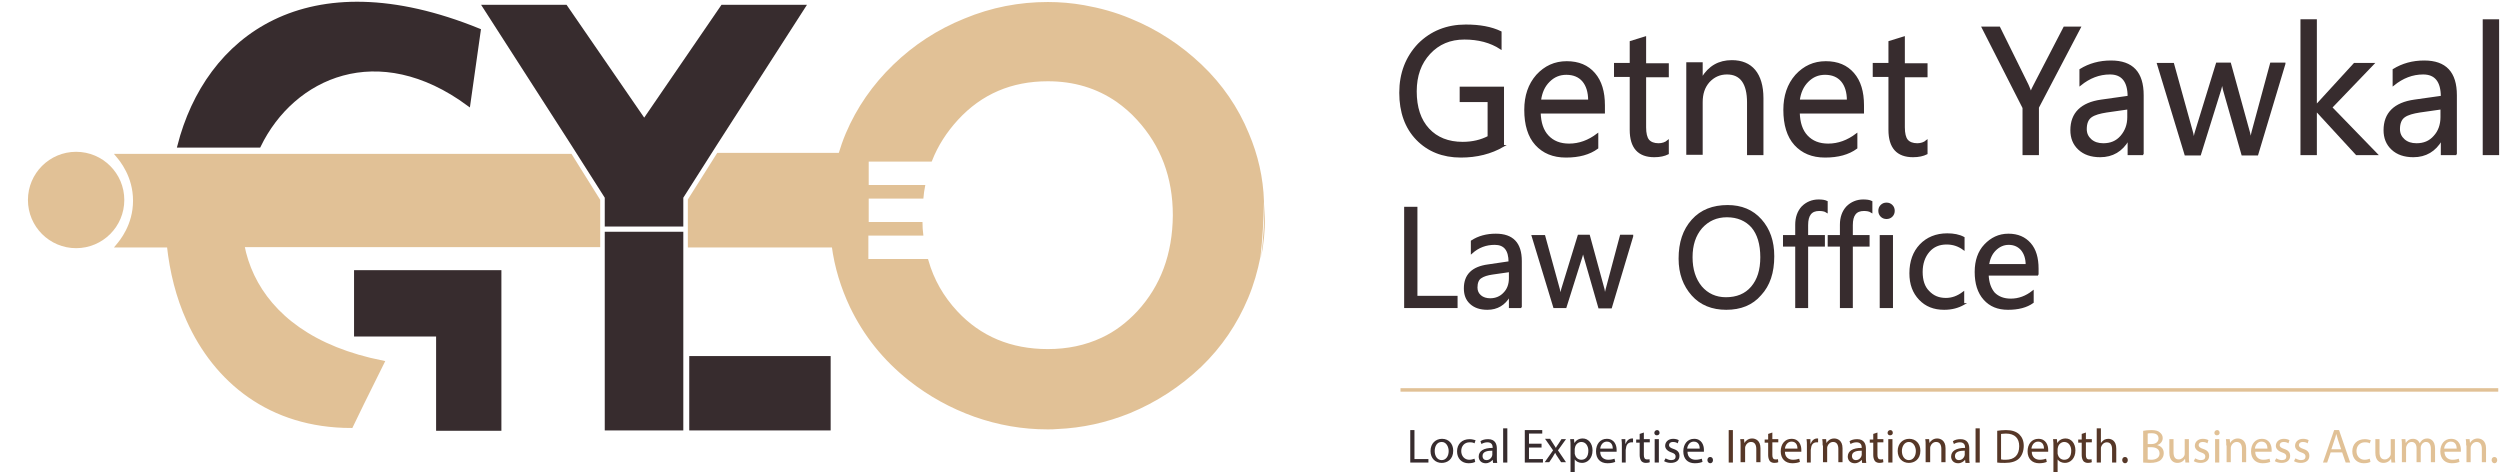 <svg width="716" height="136" viewBox="0 0 716 136" fill="none" xmlns="http://www.w3.org/2000/svg">
<path d="M362.2 58.376C362.1 63.576 361.8 68.676 361.2 73.676C361.9 69.976 362.3 66.176 362.3 62.276C362.3 60.876 362.2 59.576 362.2 58.376Z" fill="#E1C196"/>
<g filter="url(#filter0_d_590_2)">
<path d="M16.8 71.076C24.422 71.076 30.6 64.897 30.6 57.276C30.6 49.654 24.422 43.476 16.8 43.476C9.178 43.476 3 49.654 3 57.276C3 64.897 9.178 71.076 16.8 71.076Z" fill="#E1C196"/>
</g>
<path d="M143.1 77.876V122.876H125.4V95.876H101.9V77.876H143.1Z" fill="#372C2E" stroke="#372C2E" stroke-miterlimit="10"/>
<path d="M195.2 66.876H173.7V122.776H195.2V66.876Z" fill="#372C2E" stroke="#372C2E" stroke-miterlimit="10"/>
<path d="M230.2 1.876L205 41.076L195.2 56.476V64.376H173.7V56.476L163.9 41.076L138.7 1.876H162L184.5 34.576L206.9 1.876H230.2Z" fill="#372C2E" stroke="#372C2E" stroke-miterlimit="10"/>
<path d="M237.4 102.476H197.9V122.776H237.4V102.476Z" fill="#372C2E" stroke="#372C2E" stroke-miterlimit="10"/>
<path d="M171.4 70.276H69.5C71.8 82.176 80 93.376 96.2 99.876C100.2 101.476 104.6 102.776 109.6 103.776L103.8 115.476L100.6 122.076C77.3 122.076 61.7 109.076 53.9 91.676C50.9 85.076 49.1 77.776 48.3 70.376H33.7C34.7 69.176 38.6 64.576 38.6 57.476C38.6 50.376 34.7 45.776 33.7 44.576H163.4L171.4 57.376V70.276V70.276Z" fill="#E1C196" stroke="#E1C196" stroke-miterlimit="10"/>
<path d="M137.2 8.676L134.2 29.876C108.3 10.776 83.9 21.776 74.2 41.776H51.3C59.2 10.876 87.8 -11.424 137.2 8.676Z" fill="#372C2E" stroke="#372C2E" stroke-miterlimit="10"/>
<path d="M357.2 38.376C354.2 31.076 349.7 24.476 343.8 18.876C337.9 13.276 331.2 8.876 323.6 5.776C319.3 3.976 314.9 2.776 310.4 1.976C307 1.376 303.6 1.076 300.1 1.076C292 1.076 284.1 2.576 276.4 5.776C268.7 8.876 262 13.276 256.2 18.876C250.3 24.576 245.8 31.076 242.7 38.376C241.9 40.276 241.2 42.276 240.6 44.276H205.7L197.5 57.276V70.376H238.7C239.5 76.476 241.3 82.276 243.9 87.776C247.8 95.876 253.3 102.776 260.6 108.576C266.3 113.076 272.5 116.476 279.2 118.876C286 121.276 292.9 122.476 300 122.476C300.9 122.476 301.9 122.476 302.8 122.376C309.9 122.076 316.7 120.576 323.4 117.876C330.9 114.776 337.7 110.376 343.7 104.676C349.5 99.076 353.9 92.576 357 85.176C358.6 81.376 359.7 77.476 360.5 73.476C361.1 68.276 361.4 62.976 361.5 57.676C361.3 50.976 359.8 44.476 357.2 38.376ZM326.1 89.476C323 92.776 319.6 95.376 315.7 97.176C311 99.376 305.8 100.476 300.1 100.476C289.4 100.476 280.6 96.776 273.8 89.476C269.8 85.176 267 80.276 265.4 74.676H248.2V66.976H263.9C263.8 66.076 263.7 65.076 263.7 64.076H248.3V56.376H264C264.1 55.376 264.2 54.476 264.4 53.476H248.3V45.776H266.5C268.2 41.476 270.7 37.576 274 33.976C280.9 26.476 289.6 22.776 300.1 22.776C307.7 22.776 314.3 24.776 320.1 28.776C322.2 30.276 324.2 31.976 326 33.976C332.9 41.476 336.4 50.676 336.4 61.676C336.3 72.876 332.9 82.076 326.1 89.476Z" fill="#E1C196" stroke="#E1C196" stroke-miterlimit="10"/>
<path d="M401.1 111.676H715.5" stroke="#E1C196" stroke-miterlimit="10"/>
<path d="M430.6 41.776C427 43.876 422.9 44.876 418.4 44.876C413.2 44.876 409 43.176 405.8 39.876C402.6 36.576 401 32.076 401 26.576C401 20.976 402.8 16.376 406.3 12.676C409.9 9.076 414.4 7.276 419.8 7.276C423.8 7.276 427.1 7.876 429.8 9.176V13.876C426.9 11.976 423.4 11.076 419.4 11.076C415.3 11.076 412 12.476 409.4 15.276C406.8 18.076 405.5 21.676 405.5 26.176C405.5 30.776 406.7 34.376 409.1 36.976C411.5 39.576 414.8 40.876 418.9 40.876C421.7 40.876 424.2 40.276 426.3 39.176V28.976H418.3V25.076H430.5V41.776H430.6Z" fill="#372C2E" stroke="#372C2E" stroke-width="0.5" stroke-miterlimit="10"/>
<path d="M459.3 32.276H441C441.1 35.176 441.8 37.376 443.3 38.976C444.8 40.576 446.8 41.376 449.4 41.376C452.3 41.376 455 40.376 457.5 38.476V42.376C455.2 44.076 452.2 44.876 448.5 44.876C444.8 44.876 442 43.676 439.9 41.376C437.8 39.076 436.8 35.676 436.8 31.476C436.8 27.476 437.9 24.176 440.2 21.576C442.5 19.076 445.3 17.776 448.7 17.776C452.1 17.776 454.7 18.876 456.6 21.076C458.5 23.276 459.4 26.276 459.4 30.176V32.276H459.3ZM455.1 28.776C455.1 26.376 454.5 24.476 453.4 23.176C452.3 21.876 450.7 21.176 448.6 21.176C446.6 21.176 445 21.876 443.6 23.276C442.2 24.676 441.4 26.476 441.1 28.776H455.1Z" fill="#372C2E" stroke="#372C2E" stroke-width="0.5" stroke-miterlimit="10"/>
<path d="M477.7 43.976C476.7 44.476 475.4 44.776 473.8 44.776C469.3 44.776 467 42.276 467 37.176V21.776H462.5V18.276H467V11.976L471.2 10.676V18.376H477.7V21.876H471.2V36.476C471.2 38.176 471.5 39.476 472.1 40.176C472.7 40.876 473.7 41.276 475 41.276C476 41.276 477 40.976 477.7 40.376V43.976Z" fill="#372C2E" stroke="#372C2E" stroke-width="0.5" stroke-miterlimit="10"/>
<path d="M504.8 44.176H500.6V29.376C500.6 23.876 498.6 21.076 494.6 21.076C492.5 21.076 490.8 21.876 489.4 23.376C488 24.976 487.4 26.876 487.4 29.276V44.076H483.2V18.076H487.4V22.376H487.5C489.5 19.076 492.3 17.476 496 17.476C498.8 17.476 501 18.376 502.5 20.176C504 21.976 504.8 24.676 504.8 28.076V44.176V44.176Z" fill="#372C2E" stroke="#372C2E" stroke-width="0.5" stroke-miterlimit="10"/>
<path d="M533.5 32.276H515.2C515.3 35.176 516 37.376 517.5 38.976C519 40.576 521 41.376 523.6 41.376C526.5 41.376 529.2 40.376 531.7 38.476V42.376C529.4 44.076 526.4 44.876 522.7 44.876C519 44.876 516.2 43.676 514.1 41.376C512 39.076 511 35.676 511 31.476C511 27.476 512.1 24.176 514.4 21.576C516.7 19.076 519.5 17.776 522.9 17.776C526.3 17.776 528.9 18.876 530.8 21.076C532.7 23.276 533.6 26.276 533.6 30.176V32.276H533.5ZM529.2 28.776C529.2 26.376 528.6 24.476 527.5 23.176C526.4 21.876 524.8 21.176 522.7 21.176C520.7 21.176 519.1 21.876 517.7 23.276C516.3 24.676 515.5 26.476 515.2 28.776H529.2Z" fill="#372C2E" stroke="#372C2E" stroke-width="0.5" stroke-miterlimit="10"/>
<path d="M551.8 43.976C550.8 44.476 549.5 44.776 547.9 44.776C543.4 44.776 541.1 42.276 541.1 37.176V21.776H536.6V18.276H541.1V11.976L545.3 10.676V18.376H551.8V21.876H545.3V36.476C545.3 38.176 545.6 39.476 546.2 40.176C546.8 40.876 547.8 41.276 549.1 41.276C550.1 41.276 551.1 40.976 551.8 40.376V43.976V43.976Z" fill="#372C2E" stroke="#372C2E" stroke-width="0.5" stroke-miterlimit="10"/>
<path d="M595.7 7.876L583.7 30.776V44.176H579.5V30.876L567.8 7.876H572.6L580.7 24.276C580.8 24.476 581.1 25.176 581.6 26.476H581.7C581.9 25.876 582.2 25.176 582.7 24.276L591.2 7.876H595.7V7.876Z" fill="#372C2E" stroke="#372C2E" stroke-width="0.5" stroke-miterlimit="10"/>
<path d="M613.8 44.176H609.6V40.076H609.5C607.7 43.176 605 44.776 601.5 44.776C598.9 44.776 596.9 44.076 595.4 42.676C593.9 41.276 593.2 39.476 593.2 37.276C593.2 32.476 596.1 29.576 601.8 28.776L609.6 27.676C609.6 23.276 607.8 21.076 604.3 21.076C601.2 21.076 598.4 22.176 595.8 24.276V19.976C598.4 18.376 601.3 17.576 604.6 17.576C610.7 17.576 613.7 20.776 613.7 27.276V44.176H613.8ZM609.6 31.076L603.3 31.976C601.4 32.276 599.9 32.676 598.9 33.376C597.9 34.076 597.4 35.276 597.4 36.976C597.4 38.276 597.9 39.276 598.8 40.076C599.7 40.876 600.9 41.276 602.4 41.276C604.5 41.276 606.2 40.576 607.5 39.076C608.8 37.576 609.5 35.776 609.5 33.576V31.076H609.6Z" fill="#372C2E" stroke="#372C2E" stroke-width="0.5" stroke-miterlimit="10"/>
<path d="M654.3 18.276L646.5 44.276H642.2L636.9 25.676C636.7 24.976 636.6 24.176 636.5 23.276H636.4C636.3 23.876 636.2 24.676 635.9 25.676L630.1 44.276H625.9L618 18.276H622.4L627.8 37.776C628 38.376 628.1 39.176 628.2 40.076H628.4C628.5 39.376 628.6 38.576 628.9 37.676L634.9 18.176H638.7L644.1 37.776C644.3 38.376 644.4 39.176 644.5 40.076H644.7C644.7 39.376 644.9 38.676 645.1 37.776L650.4 18.176H654.3V18.276Z" fill="#372C2E" stroke="#372C2E" stroke-width="0.5" stroke-miterlimit="10"/>
<path d="M680.7 44.176H674.9L663.4 31.676H663.3V44.176H659.1V5.776H663.3V30.176H663.4L674.3 18.276H679.7L667.7 30.776L680.7 44.176Z" fill="#372C2E" stroke="#372C2E" stroke-width="0.5" stroke-miterlimit="10"/>
<path d="M703.5 44.176H699.3V40.076H699.2C697.4 43.176 694.7 44.776 691.2 44.776C688.6 44.776 686.6 44.076 685.1 42.676C683.6 41.276 682.9 39.476 682.9 37.276C682.9 32.476 685.8 29.576 691.5 28.776L699.3 27.676C699.3 23.276 697.5 21.076 694 21.076C690.9 21.076 688.1 22.176 685.5 24.276V19.976C688.1 18.376 691 17.576 694.3 17.576C700.4 17.576 703.4 20.776 703.4 27.276V44.176H703.5ZM699.3 31.076L693 31.976C691.1 32.276 689.6 32.676 688.6 33.376C687.6 34.076 687.1 35.276 687.1 36.976C687.1 38.276 687.6 39.276 688.5 40.076C689.4 40.876 690.6 41.276 692.1 41.276C694.2 41.276 695.9 40.576 697.2 39.076C698.5 37.676 699.2 35.776 699.2 33.576V31.076H699.3Z" fill="#372C2E" stroke="#372C2E" stroke-width="0.5" stroke-miterlimit="10"/>
<path d="M715.5 44.176H711.3V5.776H715.5V44.176Z" fill="#372C2E" stroke="#372C2E" stroke-width="0.5" stroke-miterlimit="10"/>
<path d="M417.2 87.976H402.4V59.476H405.7V84.976H417.2V87.976Z" fill="#372C2E" stroke="#372C2E" stroke-width="0.5" stroke-miterlimit="10"/>
<path d="M435.7 87.976H432.4V84.776H432.3C430.9 87.176 428.8 88.476 426 88.476C424 88.476 422.4 87.976 421.2 86.876C420 85.776 419.5 84.376 419.5 82.576C419.5 78.776 421.7 76.576 426.2 75.976L432.3 75.076C432.3 71.576 430.9 69.876 428.1 69.876C425.6 69.876 423.4 70.676 421.5 72.376V69.076C423.5 67.776 425.8 67.176 428.4 67.176C433.2 67.176 435.6 69.676 435.6 74.776V87.976H435.7ZM432.4 77.676L427.5 78.376C426 78.576 424.8 78.976 424.1 79.476C423.3 79.976 422.9 80.976 422.9 82.376C422.9 83.376 423.3 84.176 424 84.776C424.7 85.376 425.7 85.676 426.8 85.676C428.4 85.676 429.8 85.076 430.8 83.976C431.9 82.876 432.4 81.376 432.4 79.676V77.676Z" fill="#372C2E" stroke="#372C2E" stroke-width="0.5" stroke-miterlimit="10"/>
<path d="M467.5 67.676L461.4 88.076H458L453.8 73.476C453.6 72.876 453.5 72.276 453.5 71.576H453.4C453.4 72.076 453.2 72.676 453 73.376L448.4 87.976H445.1L438.9 67.576H442.3L446.5 82.876C446.6 83.376 446.7 83.976 446.8 84.676H447C447 84.076 447.2 83.476 447.4 82.776L452.1 67.476H455.1L459.3 82.876C459.4 83.376 459.5 83.976 459.6 84.676H459.8C459.8 84.176 459.9 83.576 460.1 82.876L464.2 67.476H467.5V67.676Z" fill="#372C2E" stroke="#372C2E" stroke-width="0.5" stroke-miterlimit="10"/>
<path d="M494.4 88.476C490.4 88.476 487.1 87.176 484.7 84.476C482.3 81.776 481 78.376 481 74.076C481 69.476 482.2 65.876 484.7 63.076C487.2 60.276 490.6 58.976 494.8 58.976C498.7 58.976 501.9 60.276 504.3 62.976C506.7 65.676 507.9 69.076 507.9 73.376C507.9 78.076 506.7 81.676 504.2 84.376C501.8 87.176 498.5 88.476 494.4 88.476ZM494.6 61.976C491.6 61.976 489.2 63.076 487.3 65.176C485.4 67.376 484.5 70.176 484.5 73.676C484.5 77.176 485.4 79.976 487.2 82.176C489 84.276 491.4 85.376 494.3 85.376C497.4 85.376 499.9 84.376 501.7 82.276C503.5 80.176 504.4 77.376 504.4 73.676C504.4 69.876 503.5 66.976 501.8 64.976C500.1 63.076 497.7 61.976 494.6 61.976Z" fill="#372C2E" stroke="#372C2E" stroke-width="0.5" stroke-miterlimit="10"/>
<path d="M523.2 60.676C522.6 60.276 521.8 60.176 521 60.176C518.7 60.176 517.6 61.576 517.6 64.476V67.576H522.4V70.376H517.6V87.976H514.4V70.376H510.9V67.576H514.4V64.376C514.4 62.276 515 60.576 516.2 59.276C517.4 58.076 519 57.376 520.8 57.376C521.8 57.376 522.6 57.476 523.2 57.776V60.676V60.676Z" fill="#372C2E" stroke="#372C2E" stroke-width="0.5" stroke-miterlimit="10"/>
<path d="M536 60.676C535.4 60.276 534.6 60.176 533.8 60.176C531.5 60.176 530.4 61.576 530.4 64.476V67.576H535.2V70.376H530.4V87.976H527.2V70.376H523.7V67.576H527.2V64.376C527.2 62.276 527.8 60.576 529 59.276C530.2 58.076 531.8 57.376 533.6 57.376C534.6 57.376 535.4 57.476 536 57.776V60.676V60.676Z" fill="#372C2E" stroke="#372C2E" stroke-width="0.5" stroke-miterlimit="10"/>
<path d="M540.3 62.476C539.7 62.476 539.2 62.276 538.8 61.876C538.4 61.476 538.2 60.976 538.2 60.376C538.2 59.776 538.4 59.276 538.8 58.876C539.2 58.476 539.7 58.276 540.3 58.276C540.9 58.276 541.4 58.476 541.8 58.876C542.2 59.276 542.4 59.776 542.4 60.376C542.4 60.976 542.2 61.476 541.8 61.876C541.4 62.276 540.9 62.476 540.3 62.476ZM541.9 87.976H538.6V67.576H541.9V87.976Z" fill="#372C2E" stroke="#372C2E" stroke-width="0.5" stroke-miterlimit="10"/>
<path d="M562.4 87.076C560.8 87.976 559 88.476 556.8 88.476C553.9 88.476 551.6 87.576 549.8 85.676C548 83.776 547.1 81.376 547.1 78.276C547.1 74.876 548.1 72.176 550 70.176C551.9 68.176 554.5 67.076 557.7 67.076C559.5 67.076 561.1 67.376 562.4 68.076V71.376C560.9 70.276 559.3 69.776 557.5 69.776C555.4 69.776 553.7 70.476 552.4 71.976C551.1 73.476 550.4 75.476 550.4 77.876C550.4 80.276 551 82.176 552.3 83.476C553.6 84.876 555.2 85.576 557.3 85.576C559.1 85.576 560.7 84.976 562.3 83.776V87.076H562.4Z" fill="#372C2E" stroke="#372C2E" stroke-width="0.5" stroke-miterlimit="10"/>
<path d="M583.7 78.676H569.3C569.4 80.976 570 82.676 571.1 83.976C572.3 85.176 573.9 85.776 575.9 85.776C578.2 85.776 580.3 84.976 582.2 83.476V86.576C580.4 87.876 578 88.476 575.1 88.476C572.2 88.476 570 87.576 568.3 85.676C566.6 83.776 565.8 81.176 565.8 77.876C565.8 74.676 566.7 72.076 568.5 70.176C570.3 68.276 572.5 67.176 575.2 67.176C577.9 67.176 579.9 68.076 581.4 69.776C582.9 71.476 583.6 73.876 583.6 76.976V78.676H583.7ZM580.4 75.876C580.4 73.976 579.9 72.576 579 71.476C578.1 70.476 576.9 69.876 575.3 69.876C573.8 69.876 572.5 70.476 571.4 71.576C570.3 72.676 569.7 74.076 569.4 75.876H580.4Z" fill="#372C2E" stroke="#372C2E" stroke-width="0.5" stroke-miterlimit="10"/>
<path d="M403.9 123.176H405.1V131.476H409.1V132.476H403.9V123.176Z" fill="#372C2E"/>
<path d="M416.2 129.076C416.2 131.576 414.5 132.576 412.9 132.576C411.1 132.576 409.7 131.276 409.7 129.176C409.7 126.976 411.2 125.676 413 125.676C414.9 125.676 416.2 127.076 416.2 129.076ZM410.9 129.176C410.9 130.676 411.7 131.776 412.9 131.776C414.1 131.776 414.9 130.676 414.9 129.176C414.9 128.076 414.3 126.576 412.9 126.576C411.5 126.576 410.9 127.876 410.9 129.176Z" fill="#372C2E"/>
<path d="M422.5 132.276C422.2 132.476 421.5 132.676 420.6 132.676C418.6 132.676 417.3 131.276 417.3 129.276C417.3 127.176 418.7 125.776 420.9 125.776C421.6 125.776 422.2 125.976 422.6 126.076L422.3 126.976C422 126.776 421.6 126.676 420.9 126.676C419.4 126.676 418.5 127.776 418.5 129.176C418.5 130.676 419.5 131.676 420.8 131.676C421.5 131.676 421.9 131.476 422.3 131.376L422.5 132.276Z" fill="#372C2E"/>
<path d="M427.6 132.476L427.5 131.676C427.1 132.176 426.4 132.676 425.5 132.676C424.2 132.676 423.5 131.776 423.5 130.776C423.5 129.176 424.9 128.276 427.5 128.276V128.176C427.5 127.576 427.3 126.676 426 126.676C425.4 126.676 424.7 126.876 424.3 127.176L424 126.376C424.5 125.976 425.3 125.776 426.2 125.776C428.2 125.776 428.7 127.176 428.7 128.476V130.976C428.7 131.576 428.7 132.076 428.8 132.576H427.6V132.476ZM427.4 129.076C426.1 129.076 424.6 129.276 424.6 130.576C424.6 131.376 425.1 131.776 425.7 131.776C426.6 131.776 427.1 131.176 427.3 130.676C427.3 130.576 427.4 130.376 427.4 130.276V129.076V129.076Z" fill="#372C2E"/>
<path d="M430.5 122.676H431.7V132.476H430.5V122.676Z" fill="#372C2E"/>
<path d="M441.5 128.176H437.9V131.476H441.9V132.476H436.7V123.176H441.7V124.176H437.9V127.076H441.5V128.176Z" fill="#372C2E"/>
<path d="M444 125.776L444.9 127.176C445.1 127.576 445.4 127.876 445.6 128.276C445.8 127.876 446 127.576 446.3 127.176L447.2 125.776H448.5L446.2 128.976L448.5 132.376H447.1L446.1 130.876C445.8 130.476 445.6 130.076 445.4 129.676C445.2 130.076 444.9 130.476 444.7 130.876L443.7 132.376H442.4L444.8 128.976L442.5 125.676H444V125.776Z" fill="#372C2E"/>
<path d="M449.8 127.976C449.8 127.076 449.8 126.476 449.7 125.776H450.8L450.9 126.876C451.4 126.076 452.2 125.576 453.3 125.576C454.9 125.576 456.1 126.976 456.1 128.976C456.1 131.376 454.6 132.576 453.1 132.576C452.2 132.576 451.4 132.176 451 131.576V135.176H449.8V127.976V127.976ZM451 129.776C451 129.976 451 130.076 451.1 130.276C451.3 131.076 452 131.676 452.9 131.676C454.2 131.676 454.9 130.676 454.9 129.076C454.9 127.776 454.2 126.576 452.9 126.576C452.1 126.576 451.3 127.176 451.1 128.076C451.1 128.276 451 128.376 451 128.576V129.776Z" fill="#372C2E"/>
<path d="M458.3 129.376C458.3 130.976 459.4 131.676 460.6 131.676C461.5 131.676 462 131.476 462.4 131.376L462.6 132.276C462.2 132.476 461.4 132.676 460.4 132.676C458.3 132.676 457.1 131.376 457.1 129.276C457.1 127.176 458.3 125.676 460.2 125.676C462.4 125.676 463 127.576 463 128.776C463 128.976 463 129.176 463 129.376H458.3ZM461.9 128.476C461.9 127.676 461.6 126.476 460.2 126.476C459 126.476 458.4 127.576 458.3 128.476H461.9Z" fill="#372C2E"/>
<path d="M464.5 127.876C464.5 127.076 464.5 126.376 464.4 125.776H465.5V127.076H465.6C465.9 126.176 466.6 125.576 467.4 125.576C467.5 125.576 467.6 125.576 467.7 125.576V126.676C467.6 126.676 467.5 126.676 467.3 126.676C466.4 126.676 465.8 127.276 465.7 128.276C465.7 128.476 465.6 128.676 465.6 128.876V132.476H464.5V127.876Z" fill="#372C2E"/>
<path d="M470.8 123.876V125.776H472.5V126.676H470.8V130.276C470.8 131.076 471 131.576 471.7 131.576C472 131.576 472.3 131.576 472.4 131.476L472.5 132.376C472.3 132.476 471.9 132.576 471.4 132.576C470.8 132.576 470.4 132.376 470.1 132.076C469.8 131.676 469.6 131.076 469.6 130.376V126.776H468.6V125.876H469.6V124.276L470.8 123.876Z" fill="#372C2E"/>
<path d="M475.3 123.976C475.3 124.376 475 124.676 474.5 124.676C474.1 124.676 473.8 124.376 473.8 123.976C473.8 123.576 474.1 123.176 474.6 123.176C475 123.176 475.3 123.476 475.3 123.976ZM473.9 132.476V125.776H475.1V132.476H473.9Z" fill="#372C2E"/>
<path d="M477 131.276C477.4 131.476 478 131.776 478.6 131.776C479.5 131.776 479.9 131.376 479.9 130.776C479.9 130.176 479.6 129.876 478.7 129.576C477.5 129.176 476.9 128.476 476.9 127.676C476.9 126.576 477.8 125.676 479.2 125.676C479.9 125.676 480.5 125.876 480.8 126.076L480.5 126.976C480.2 126.776 479.8 126.576 479.1 126.576C478.4 126.576 478 126.976 478 127.476C478 127.976 478.4 128.276 479.3 128.576C480.5 128.976 481 129.576 481 130.576C481 131.776 480.1 132.576 478.5 132.576C477.8 132.576 477.1 132.376 476.6 132.076L477 131.276Z" fill="#372C2E"/>
<path d="M483.3 129.376C483.3 130.976 484.4 131.676 485.6 131.676C486.5 131.676 487 131.476 487.4 131.376L487.6 132.276C487.2 132.476 486.4 132.676 485.4 132.676C483.3 132.676 482.1 131.376 482.1 129.276C482.1 127.176 483.3 125.676 485.2 125.676C487.4 125.676 488 127.576 488 128.776C488 128.976 488 129.176 488 129.376H483.3ZM486.8 128.476C486.8 127.676 486.5 126.476 485.1 126.476C483.9 126.476 483.3 127.576 483.2 128.476H486.8Z" fill="#372C2E"/>
<path d="M489 131.776C489 131.276 489.3 130.876 489.8 130.876C490.3 130.876 490.6 131.276 490.6 131.776C490.6 132.276 490.3 132.676 489.8 132.676C489.4 132.676 489 132.276 489 131.776Z" fill="#372C2E"/>
<path d="M496.3 123.176V132.476H495.1V123.176H496.3Z" fill="#563727"/>
<path d="M498.5 127.576C498.5 126.876 498.5 126.276 498.4 125.776H499.5L499.6 126.876C499.9 126.276 500.7 125.576 501.8 125.576C502.7 125.576 504.2 126.076 504.2 128.376V132.376H503V128.576C503 127.476 502.6 126.576 501.5 126.576C500.7 126.576 500.1 127.176 499.9 127.776C499.8 127.976 499.8 128.176 499.8 128.376V132.376H498.5V127.576Z" fill="#563727"/>
<path d="M507.6 123.876V125.776H509.3V126.676H507.6V130.276C507.6 131.076 507.8 131.576 508.5 131.576C508.8 131.576 509.1 131.576 509.2 131.476L509.3 132.376C509.1 132.476 508.7 132.576 508.2 132.576C507.6 132.576 507.2 132.376 506.9 132.076C506.6 131.676 506.4 131.076 506.4 130.376V126.776H505.4V125.876H506.4V124.276L507.6 123.876Z" fill="#563727"/>
<path d="M511.2 129.376C511.2 130.976 512.3 131.676 513.5 131.676C514.4 131.676 514.9 131.476 515.3 131.376L515.5 132.276C515.1 132.476 514.3 132.676 513.3 132.676C511.3 132.676 510 131.376 510 129.276C510 127.176 511.2 125.676 513.1 125.676C515.3 125.676 515.9 127.576 515.9 128.776C515.9 128.976 515.9 129.176 515.9 129.376H511.2ZM514.8 128.476C514.8 127.676 514.5 126.476 513.1 126.476C511.9 126.476 511.3 127.576 511.2 128.476H514.8Z" fill="#563727"/>
<path d="M517.5 127.876C517.5 127.076 517.5 126.376 517.4 125.776H518.5V127.076H518.6C518.9 126.176 519.6 125.576 520.4 125.576C520.5 125.576 520.6 125.576 520.7 125.576V126.676C520.6 126.676 520.5 126.676 520.3 126.676C519.4 126.676 518.8 127.276 518.7 128.276C518.7 128.476 518.6 128.676 518.6 128.876V132.476H517.5V127.876Z" fill="#563727"/>
<path d="M522 127.576C522 126.876 522 126.276 521.9 125.776H523L523.1 126.876C523.4 126.276 524.2 125.576 525.3 125.576C526.2 125.576 527.7 126.076 527.7 128.376V132.376H526.5V128.576C526.5 127.476 526.1 126.576 525 126.576C524.2 126.576 523.6 127.176 523.4 127.776C523.3 127.976 523.3 128.176 523.3 128.376V132.376H522.1V127.576H522Z" fill="#563727"/>
<path d="M533.3 132.476L533.2 131.676C532.8 132.176 532.1 132.676 531.2 132.676C529.9 132.676 529.2 131.776 529.2 130.776C529.2 129.176 530.6 128.276 533.2 128.276V128.176C533.2 127.576 533 126.676 531.7 126.676C531.1 126.676 530.4 126.876 530 127.176L529.7 126.376C530.2 125.976 531 125.776 531.9 125.776C533.9 125.776 534.4 127.176 534.4 128.476V130.976C534.4 131.576 534.4 132.076 534.5 132.576H533.3V132.476ZM533.2 129.076C531.9 129.076 530.4 129.276 530.4 130.576C530.4 131.376 530.9 131.776 531.5 131.776C532.4 131.776 532.9 131.176 533.1 130.676C533.1 130.576 533.2 130.376 533.2 130.276V129.076V129.076Z" fill="#563727"/>
<path d="M537.7 123.876V125.776H539.4V126.676H537.7V130.276C537.7 131.076 537.9 131.576 538.6 131.576C538.9 131.576 539.2 131.576 539.3 131.476L539.4 132.376C539.2 132.476 538.8 132.576 538.3 132.576C537.7 132.576 537.3 132.376 537 132.076C536.7 131.676 536.5 131.076 536.5 130.376V126.776H535.5V125.876H536.5V124.276L537.7 123.876Z" fill="#563727"/>
<path d="M542.1 123.976C542.1 124.376 541.8 124.676 541.3 124.676C540.9 124.676 540.6 124.376 540.6 123.976C540.6 123.576 540.9 123.176 541.4 123.176C541.8 123.176 542.1 123.476 542.1 123.976ZM540.8 132.476V125.776H542V132.476H540.8Z" fill="#563727"/>
<path d="M550 129.076C550 131.576 548.3 132.576 546.7 132.576C544.9 132.576 543.5 131.276 543.5 129.176C543.5 126.976 545 125.676 546.8 125.676C548.7 125.676 550 127.076 550 129.076ZM544.7 129.176C544.7 130.676 545.5 131.776 546.7 131.776C547.9 131.776 548.7 130.676 548.7 129.176C548.7 128.076 548.1 126.576 546.7 126.576C545.4 126.576 544.7 127.876 544.7 129.176Z" fill="#563727"/>
<path d="M551.5 127.576C551.5 126.876 551.5 126.276 551.4 125.776H552.5L552.6 126.876C552.9 126.276 553.7 125.576 554.8 125.576C555.7 125.576 557.2 126.076 557.2 128.376V132.376H556V128.576C556 127.476 555.6 126.576 554.5 126.576C553.7 126.576 553.1 127.176 552.9 127.776C552.8 127.976 552.8 128.176 552.8 128.376V132.376H551.5V127.576Z" fill="#563727"/>
<path d="M562.9 132.476L562.8 131.676C562.4 132.176 561.7 132.676 560.8 132.676C559.5 132.676 558.8 131.776 558.8 130.776C558.8 129.176 560.2 128.276 562.8 128.276V128.176C562.8 127.576 562.6 126.676 561.3 126.676C560.7 126.676 560 126.876 559.6 127.176L559.3 126.376C559.8 125.976 560.6 125.776 561.5 125.776C563.5 125.776 564 127.176 564 128.476V130.976C564 131.576 564 132.076 564.1 132.576H562.9V132.476ZM562.7 129.076C561.4 129.076 559.9 129.276 559.9 130.576C559.9 131.376 560.4 131.776 561 131.776C561.9 131.776 562.4 131.176 562.6 130.676C562.6 130.576 562.7 130.376 562.7 130.276V129.076V129.076Z" fill="#563727"/>
<path d="M565.8 122.676H567V132.476H565.8V122.676Z" fill="#563727"/>
<path d="M572 123.376C572.7 123.276 573.6 123.176 574.5 123.176C576.2 123.176 577.4 123.576 578.3 124.376C579.1 125.176 579.6 126.176 579.6 127.676C579.6 129.176 579.1 130.476 578.3 131.276C577.4 132.176 576 132.576 574.2 132.576C573.3 132.576 572.6 132.576 572 132.476V123.376V123.376ZM573.2 131.576C573.5 131.676 573.9 131.676 574.4 131.676C577 131.676 578.3 130.276 578.3 127.776C578.3 125.576 577.1 124.176 574.5 124.176C573.9 124.176 573.4 124.276 573.1 124.276V131.576H573.2Z" fill="#563727"/>
<path d="M581.9 129.376C581.9 130.976 583 131.676 584.2 131.676C585.1 131.676 585.6 131.476 586 131.376L586.2 132.276C585.8 132.476 585 132.676 584 132.676C582 132.676 580.7 131.376 580.7 129.276C580.7 127.176 581.9 125.676 583.8 125.676C586 125.676 586.6 127.576 586.6 128.776C586.6 128.976 586.6 129.176 586.6 129.376H581.9ZM585.4 128.476C585.4 127.676 585.1 126.476 583.7 126.476C582.5 126.476 581.9 127.576 581.8 128.476H585.4Z" fill="#563727"/>
<path d="M588.1 127.976C588.1 127.076 588.1 126.476 588 125.776H589.1L589.2 126.876C589.7 126.076 590.5 125.576 591.6 125.576C593.2 125.576 594.4 126.976 594.4 128.976C594.4 131.376 592.9 132.576 591.4 132.576C590.5 132.576 589.7 132.176 589.3 131.576V135.176H588.1V127.976V127.976ZM589.3 129.776C589.3 129.976 589.3 130.076 589.4 130.276C589.6 131.076 590.3 131.676 591.2 131.676C592.5 131.676 593.2 130.676 593.2 129.076C593.2 127.776 592.5 126.576 591.2 126.576C590.4 126.576 589.6 127.176 589.4 128.076C589.4 128.276 589.3 128.376 589.3 128.576V129.776Z" fill="#563727"/>
<path d="M597.4 123.876V125.776H599.1V126.676H597.4V130.276C597.4 131.076 597.6 131.576 598.3 131.576C598.6 131.576 598.9 131.576 599 131.476L599.1 132.376C598.9 132.476 598.5 132.576 598 132.576C597.4 132.576 597 132.376 596.7 132.076C596.4 131.676 596.2 131.076 596.2 130.376V126.776H595.2V125.876H596.2V124.276L597.4 123.876Z" fill="#563727"/>
<path d="M600.5 122.676H601.7V126.876C601.9 126.576 602.2 126.276 602.6 125.976C603 125.776 603.4 125.676 603.8 125.676C604.7 125.676 606.1 126.176 606.1 128.476V132.476H604.9V128.676C604.9 127.576 604.5 126.676 603.4 126.676C602.6 126.676 602 127.276 601.8 127.876C601.7 128.076 601.7 128.176 601.7 128.476V132.476H600.5V122.676Z" fill="#563727"/>
<path d="M607.8 131.776C607.8 131.276 608.1 130.876 608.6 130.876C609.1 130.876 609.4 131.276 609.4 131.776C609.4 132.276 609.1 132.676 608.6 132.676C608.2 132.676 607.8 132.276 607.8 131.776Z" fill="#563727"/>
<path d="M613.9 123.376C614.4 123.276 615.2 123.176 616.1 123.176C617.3 123.176 618.1 123.376 618.6 123.876C619.1 124.276 619.4 124.776 619.4 125.476C619.4 126.376 618.8 127.176 617.8 127.476C618.7 127.676 619.7 128.376 619.7 129.776C619.7 130.576 619.4 131.176 618.9 131.676C618.3 132.276 617.2 132.576 615.7 132.576C614.9 132.576 614.2 132.476 613.8 132.476V123.376H613.9ZM615.1 127.176H616.2C617.5 127.176 618.2 126.476 618.2 125.576C618.2 124.476 617.4 124.076 616.2 124.076C615.6 124.076 615.3 124.076 615.1 124.176V127.176ZM615.1 131.576C615.3 131.576 615.7 131.676 616.1 131.676C617.3 131.676 618.5 131.176 618.5 129.876C618.5 128.576 617.4 128.076 616.1 128.076H615.1V131.576Z" fill="#E1C196"/>
<path d="M626.9 130.676C626.9 131.376 626.9 131.976 627 132.476H625.9L625.8 131.376C625.5 131.876 624.8 132.576 623.6 132.576C622.6 132.576 621.3 131.976 621.3 129.676V125.776H622.5V129.476C622.5 130.776 622.9 131.576 624 131.576C624.8 131.576 625.4 130.976 625.6 130.476C625.7 130.276 625.7 130.076 625.7 129.876V125.776H626.9V130.676V130.676Z" fill="#E1C196"/>
<path d="M628.7 131.276C629.1 131.476 629.7 131.776 630.3 131.776C631.2 131.776 631.6 131.376 631.6 130.776C631.6 130.176 631.3 129.876 630.4 129.576C629.2 129.176 628.6 128.476 628.6 127.676C628.6 126.576 629.5 125.676 630.9 125.676C631.6 125.676 632.2 125.876 632.5 126.076L632.2 126.976C631.9 126.776 631.5 126.576 630.8 126.576C630.1 126.576 629.7 126.976 629.7 127.476C629.7 127.976 630.1 128.276 631 128.576C632.2 128.976 632.7 129.576 632.7 130.576C632.7 131.776 631.8 132.576 630.2 132.576C629.5 132.576 628.8 132.376 628.3 132.076L628.7 131.276Z" fill="#E1C196"/>
<path d="M635.7 123.976C635.7 124.376 635.4 124.676 634.9 124.676C634.5 124.676 634.2 124.376 634.2 123.976C634.2 123.576 634.5 123.176 635 123.176C635.4 123.176 635.7 123.476 635.7 123.976ZM634.4 132.476V125.776H635.6V132.476H634.4Z" fill="#E1C196"/>
<path d="M637.6 127.576C637.6 126.876 637.6 126.276 637.5 125.776H638.6L638.7 126.876C639 126.276 639.8 125.576 640.9 125.576C641.8 125.576 643.3 126.076 643.3 128.376V132.376H642.1V128.576C642.1 127.476 641.7 126.576 640.6 126.576C639.8 126.576 639.2 127.176 639 127.776C638.9 127.976 638.9 128.176 638.9 128.376V132.376H637.7V127.576H637.6Z" fill="#E1C196"/>
<path d="M645.9 129.376C645.9 130.976 647 131.676 648.2 131.676C649.1 131.676 649.6 131.476 650 131.376L650.2 132.276C649.8 132.476 649 132.676 648 132.676C646 132.676 644.7 131.376 644.7 129.276C644.7 127.176 645.9 125.676 647.8 125.676C650 125.676 650.6 127.576 650.6 128.776C650.6 128.976 650.6 129.176 650.6 129.376H645.9ZM649.4 128.476C649.4 127.676 649.1 126.476 647.7 126.476C646.5 126.476 645.9 127.576 645.8 128.476H649.4Z" fill="#E1C196"/>
<path d="M651.9 131.276C652.3 131.476 652.9 131.776 653.5 131.776C654.4 131.776 654.8 131.376 654.8 130.776C654.8 130.176 654.5 129.876 653.6 129.576C652.4 129.176 651.8 128.476 651.8 127.676C651.8 126.576 652.7 125.676 654.1 125.676C654.8 125.676 655.4 125.876 655.7 126.076L655.4 126.976C655.1 126.776 654.7 126.576 654 126.576C653.3 126.576 652.9 126.976 652.9 127.476C652.9 127.976 653.3 128.276 654.2 128.576C655.4 128.976 655.9 129.576 655.9 130.576C655.9 131.776 655 132.576 653.4 132.576C652.7 132.576 652 132.376 651.5 132.076L651.9 131.276Z" fill="#E1C196"/>
<path d="M657.4 131.276C657.8 131.476 658.4 131.776 659 131.776C659.9 131.776 660.3 131.376 660.3 130.776C660.3 130.176 660 129.876 659.1 129.576C657.9 129.176 657.3 128.476 657.3 127.676C657.3 126.576 658.2 125.676 659.6 125.676C660.3 125.676 660.9 125.876 661.2 126.076L660.9 126.976C660.6 126.776 660.2 126.576 659.5 126.576C658.8 126.576 658.4 126.976 658.4 127.476C658.4 127.976 658.8 128.276 659.7 128.576C660.9 128.976 661.4 129.576 661.4 130.576C661.4 131.776 660.5 132.576 658.9 132.576C658.2 132.576 657.5 132.376 657 132.076L657.4 131.276Z" fill="#E1C196"/>
<path d="M667.5 129.576L666.5 132.476H665.3L668.5 123.176H669.9L673.1 132.476H671.8L670.8 129.576H667.5ZM670.5 128.676L669.6 125.976C669.4 125.376 669.3 124.776 669.1 124.276C669 124.876 668.8 125.376 668.6 125.976L667.7 128.676H670.5Z" fill="#E1C196"/>
<path d="M678.9 132.276C678.6 132.476 677.9 132.676 677 132.676C675 132.676 673.7 131.276 673.7 129.276C673.7 127.176 675.1 125.776 677.3 125.776C678 125.776 678.6 125.976 679 126.076L678.7 126.976C678.4 126.776 678 126.676 677.3 126.676C675.8 126.676 674.9 127.776 674.9 129.176C674.9 130.676 675.9 131.676 677.2 131.676C677.9 131.676 678.3 131.476 678.7 131.376L678.9 132.276Z" fill="#E1C196"/>
<path d="M685.9 130.676C685.9 131.376 685.9 131.976 686 132.476H684.9L684.8 131.376C684.5 131.876 683.8 132.576 682.6 132.576C681.6 132.576 680.3 131.976 680.3 129.676V125.776H681.5V129.476C681.5 130.776 681.9 131.576 683 131.576C683.8 131.576 684.4 130.976 684.6 130.476C684.7 130.276 684.7 130.076 684.7 129.876V125.776H685.9V130.676V130.676Z" fill="#E1C196"/>
<path d="M687.9 127.576C687.9 126.876 687.9 126.276 687.8 125.776H688.9L689 126.876C689.4 126.276 690 125.676 691.1 125.676C692 125.676 692.7 126.176 693 126.976C693.2 126.576 693.5 126.276 693.7 126.076C694.1 125.776 694.5 125.576 695.2 125.576C696.1 125.576 697.4 126.176 697.4 128.476V132.376H696.2V128.576C696.2 127.276 695.7 126.576 694.8 126.576C694.1 126.576 693.6 127.076 693.4 127.676C693.3 127.876 693.3 128.076 693.3 128.276V132.376H692.1V128.376C692.1 127.276 691.6 126.576 690.7 126.576C689.9 126.576 689.4 127.176 689.2 127.776C689.1 127.976 689.1 128.176 689.1 128.376V132.376H687.9V127.576Z" fill="#E1C196"/>
<path d="M700.1 129.376C700.1 130.976 701.2 131.676 702.4 131.676C703.3 131.676 703.8 131.476 704.2 131.376L704.4 132.276C704 132.476 703.2 132.676 702.2 132.676C700.2 132.676 698.9 131.376 698.9 129.276C698.9 127.176 700.1 125.676 702 125.676C704.2 125.676 704.8 127.576 704.8 128.776C704.8 128.976 704.8 129.176 704.8 129.376H700.1ZM703.6 128.476C703.6 127.676 703.3 126.476 701.9 126.476C700.7 126.476 700.1 127.576 700 128.476H703.6Z" fill="#E1C196"/>
<path d="M706.3 127.576C706.3 126.876 706.3 126.276 706.2 125.776H707.3L707.4 126.876C707.7 126.276 708.5 125.576 709.6 125.576C710.5 125.576 712 126.076 712 128.376V132.376H710.8V128.576C710.8 127.476 710.4 126.576 709.3 126.576C708.5 126.576 707.9 127.176 707.7 127.776C707.6 127.976 707.6 128.176 707.6 128.376V132.376H706.4V127.576H706.3Z" fill="#E1C196"/>
<path d="M713.6 131.776C713.6 131.276 713.9 130.876 714.4 130.876C714.9 130.876 715.2 131.276 715.2 131.776C715.2 132.276 714.9 132.676 714.4 132.676C714 132.676 713.6 132.276 713.6 131.776Z" fill="#E1C196"/>
<defs>
<filter id="filter0_d_590_2" x="0" y="35.476" width="43.6" height="43.6" filterUnits="userSpaceOnUse" color-interpolation-filters="sRGB">
<feFlood flood-opacity="0" result="BackgroundImageFix"/>
<feColorMatrix in="SourceAlpha" type="matrix" values="0 0 0 0 0 0 0 0 0 0 0 0 0 0 0 0 0 0 127 0" result="hardAlpha"/>
<feOffset dx="5"/>
<feGaussianBlur stdDeviation="4"/>
<feComposite in2="hardAlpha" operator="out"/>
<feColorMatrix type="matrix" values="0 0 0 0 0 0 0 0 0 0 0 0 0 0 0 0 0 0 0.25 0"/>
<feBlend mode="normal" in2="BackgroundImageFix" result="effect1_dropShadow_590_2"/>
<feBlend mode="normal" in="SourceGraphic" in2="effect1_dropShadow_590_2" result="shape"/>
</filter>
</defs>
</svg>

